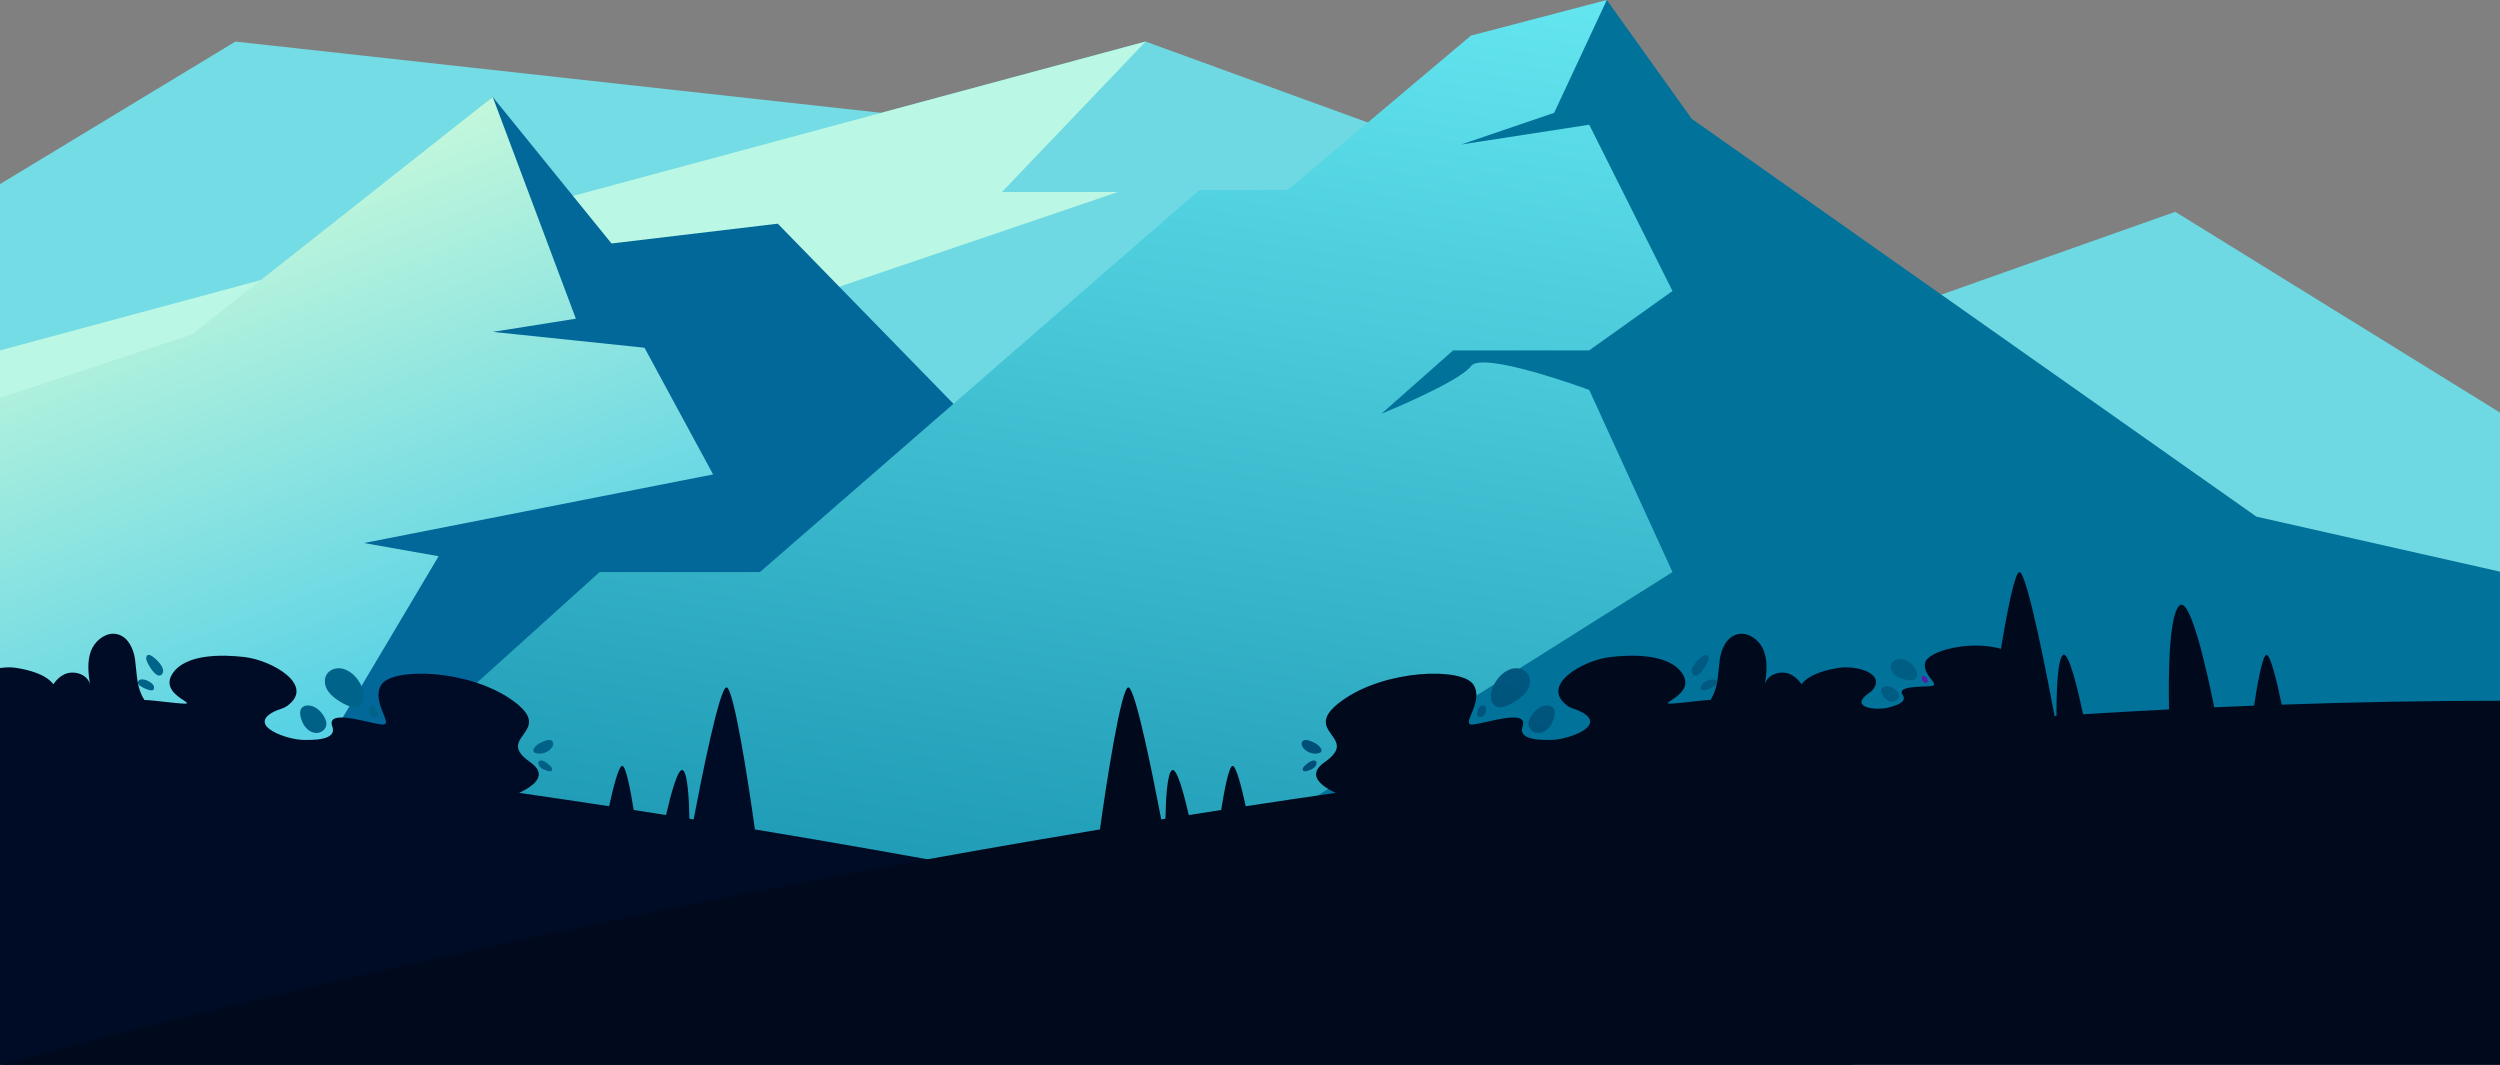 <svg width="1366" height="582" viewBox="0 0 1366 582" fill="none" xmlns="http://www.w3.org/2000/svg">
<rect x="0" y="0" width="1366" height="582" fill="#808080" stroke="none"/>
<path d="M0 100.588V411.78L302.257 382.879L481.509 61.65L128.618 22.712L0 100.588Z" fill="#73DCE5"/>
<path d="M0 191.44V312.573L1367 382.881V226.05L1188.57 115.731L1032.74 170.892L625.966 22.712L0 191.44Z" fill="#6ED9E3"/>
<path d="M0 191.44V312.573L610.806 104.915H547.473L625.966 22.712L0 191.44Z" fill="#BAF7E4"/>
<path d="M576.346 277.426L424.97 122.217L334.119 133.035L269.225 52.997L109.871 191.441L6.039 234.704L0 464.065C0 464.065 487.981 530.55 492.169 522.152C496.355 513.75 576.346 277.426 576.346 277.426Z" fill="#026799"/>
<path d="M104.824 182.79L0 217.397V464.063H144.481L239.66 303.922L198.885 296.713L389.641 259.219L352.147 189.996L269.225 181.346L314.651 174.134L269.225 52.996L104.824 182.79Z" fill="url(#paint0_linear)"/>
<path d="M178.368 447.217L335.562 321.229L415.6 320.507L664.328 110.681L703.564 111.403L807.095 29.203L877.952 0.001L924.345 64.895L1232.91 282.294L1367 312.573V447.217L1013.49 554.852H246.51L178.368 447.217Z" fill="#01729A"/>
<path d="M803.7 19.469L703.565 103.829H655.318L415.237 312.573H327.629L178.369 447.217L631.912 490.173L913.848 312.573L868.354 213.074C868.354 213.074 810.016 191.44 803.7 200.09C797.385 208.746 754.852 226.05 754.852 226.05L793.978 191.44H868.354L913.848 158.996L868.354 68.139L798.402 78.952L849.189 61.652L877.953 -6.10352e-05L803.7 19.469Z" fill="url(#paint1_linear)"/>
<path d="M49.66 355.803C47.528 361.572 48.277 367.942 49.16 374.05C48.058 368.503 40.354 365.949 35.115 368.481C32.63 369.684 30.686 371.603 29.128 373.87C24.91 368.134 14.739 365.823 8.623 364.891C6.067 364.5 2.986 364.56 0 365.022V581.861H1013.49C1013.49 581.861 758.146 510.452 412.473 453.191C408.913 427.281 400.78 375.029 396.9 375.584C393.064 376.131 383.411 424.5 378.99 447.734C378.227 447.614 377.459 447.493 376.693 447.37C376.499 436.568 375.734 422.483 373.104 420.834C370.512 419.213 366.629 433.569 363.931 445.342C358.056 444.418 352.156 443.494 346.239 442.578C344.692 432.752 342.185 419.073 340.112 418.494C338.149 417.944 335 430.51 332.815 440.519C316.594 438.047 300.221 435.611 283.696 433.23C292.948 428.848 299.124 422.986 289.667 416.408C269.449 402.347 304.155 400.184 280.314 382.881C256.474 365.575 214.231 364.492 208.312 374.225C202.395 383.961 216.393 396.939 208.312 395.859C200.233 394.776 178.06 387.211 181.568 396.936C184.406 404.807 170.213 404.291 165.978 404.288C157.019 404.277 134.581 396.521 149.766 388.814C152.098 387.63 154.813 387.217 156.937 385.691C172.496 374.504 148.675 360.711 133.498 358.991C122.079 357.695 101.538 356.982 94.236 368.079C84.502 382.881 123.437 387.206 84.502 382.881C82.515 382.659 80.667 382.536 78.9 382.465C74.608 375.772 74.947 369.197 73.804 360.459C73.044 354.611 70.13 348.26 64.462 346.628C63.606 346.382 62.743 346.267 61.884 346.267C56.605 346.264 51.566 350.647 49.66 355.803Z" fill="#000C26"/>
<path d="M164.789 386.932C163.709 388.335 163.89 390.325 164.344 392.04C164.888 394.082 165.765 396.078 167.171 397.658C168.579 399.241 170.558 400.378 172.674 400.485C176.288 400.668 179.293 397.382 178.106 393.888C176.92 390.391 174.211 387.083 170.673 385.863C169.918 385.604 169.084 385.453 168.27 385.453C166.911 385.453 165.601 385.877 164.789 386.932Z" fill="url(#paint2_linear)"/>
<path d="M178.558 368.418C177.089 370.726 177.256 373.804 178.454 376.257C179.654 378.709 181.745 380.617 183.99 382.17C187.517 384.612 195.459 389.626 198.193 383.69C200.512 378.662 196.561 371.688 192.851 368.432C190.811 366.644 188.282 365.31 185.578 365.143C185.409 365.135 185.239 365.129 185.07 365.129C182.522 365.129 179.925 366.28 178.558 368.418Z" fill="url(#paint3_linear)"/>
<path d="M297.99 404.715C296.431 405.267 294.887 405.918 293.58 406.926C291.004 408.922 290.225 411.448 294.091 411.755C296.677 411.96 299.387 410.951 301.107 408.991C301.621 408.405 302.058 407.73 302.206 406.97C302.356 406.205 302.17 405.346 301.596 404.821C301.164 404.43 300.62 404.285 300.043 404.285C299.362 404.285 298.635 404.485 297.99 404.715Z" fill="url(#paint4_linear)"/>
<path d="M295.417 415.524C293.342 415.715 294.064 418.089 295.234 419.234C296.264 420.248 297.683 420.732 299.056 421.189C299.944 421.484 301.164 421.662 301.609 420.836C301.984 420.142 301.462 419.313 300.912 418.747C299.832 417.64 297.355 415.516 295.603 415.516C295.54 415.516 295.477 415.519 295.417 415.524Z" fill="url(#paint5_linear)"/>
<path d="M75.491 372.314C75.253 372.825 75.382 373.454 75.696 373.921C76.011 374.392 76.481 374.728 76.957 375.031C78.559 376.046 85.175 379.381 84.09 375.004C83.652 373.249 80.095 371.215 77.635 371.215C76.661 371.215 75.86 371.535 75.491 372.314Z" fill="url(#paint6_linear)"/>
<path d="M80.697 357.952C79.877 358.34 79.784 359.472 79.953 360.366C80.388 362.63 85.637 371.729 88.478 368.437C91.174 365.315 84.989 359.535 82.619 358.258C82.203 358.032 81.725 357.829 81.263 357.829C81.069 357.829 80.88 357.868 80.697 357.952Z" fill="url(#paint7_linear)"/>
<path d="M202.655 385.478C202.051 385.746 201.706 386.405 201.572 387.055C201.195 388.832 202.453 391.955 204.686 391.829C207.401 391.673 206.31 387.999 205.296 386.601C204.81 385.937 204.028 385.352 203.251 385.352C203.052 385.352 202.849 385.39 202.655 385.478Z" fill="url(#paint8_linear)"/>
<path d="M1093.31 354.499C1076.47 349.715 1053.81 355.549 1051.96 361.919C1050 368.686 1060.44 374.173 1055.45 374.826C1050.45 375.485 1036.01 374.545 1039.66 379.78C1042.63 384.018 1034.08 386 1031.55 386.681C1026.2 388.119 1011.57 387.11 1019.38 380.062C1020.58 378.982 1022.14 378.299 1023.16 377.044C1030.64 367.863 1014.2 363.469 1004.87 364.891C998.749 365.823 988.582 368.134 984.363 373.87C982.802 371.603 980.858 369.684 978.373 368.481C973.137 365.949 965.435 368.503 964.331 374.05C965.214 367.942 965.96 361.572 963.831 355.803C961.613 349.81 955.167 344.865 949.026 346.628C943.358 348.26 940.447 354.611 939.684 360.459C938.544 369.197 938.883 375.772 934.593 382.465C932.824 382.536 930.979 382.659 928.989 382.881C890.054 387.206 928.989 382.881 919.253 368.079C911.956 356.982 891.412 357.695 879.99 358.991C864.813 360.711 840.995 374.504 856.551 385.691C858.678 387.217 861.396 387.63 863.725 388.814C878.907 396.521 856.472 404.277 847.515 404.288C843.278 404.291 829.085 404.807 831.923 396.936C835.431 387.211 813.258 394.776 805.179 395.859C797.098 396.939 811.096 383.961 805.179 374.225C799.26 364.492 757.015 365.575 733.177 382.881C709.336 400.184 744.039 402.347 723.821 416.408C714.37 422.986 720.543 428.848 729.798 433.23C713.268 435.611 696.899 438.047 680.676 440.519C678.494 430.51 675.342 417.944 673.379 418.494C671.309 419.073 668.799 432.752 667.252 442.578C661.335 443.494 655.435 444.418 649.563 445.342C646.862 433.569 642.979 419.213 640.385 420.834C637.755 422.483 636.992 436.568 636.795 447.37C636.032 447.493 635.264 447.614 634.501 447.734C630.078 424.5 620.427 376.131 616.591 375.584C612.711 375.029 604.578 427.281 601.015 453.191C255.342 510.452 0 581.861 0 581.861H1367V382.881C1327.05 382.881 1286.9 383.624 1246.71 385.013C1244.63 374.9 1240.65 357.178 1238.32 357.832C1235.98 358.485 1233.07 375.92 1231.64 385.566C1224.38 385.842 1217.12 386.142 1209.86 386.462C1206.29 368.669 1196.79 324.912 1190.73 330.965C1184.72 336.98 1184.85 373.038 1185.16 387.632C1169.49 388.423 1153.83 389.306 1138.19 390.274C1135.74 378.583 1130.51 355.806 1127.28 357.832C1124.03 359.863 1123.63 380.833 1123.63 391.2L1122.63 391.263C1119.12 372.451 1107.73 313.183 1103.48 312.579C1103.46 312.576 1103.44 312.573 1103.42 312.573C1100.98 312.573 1096.89 332.944 1093.31 354.499Z" fill="#010A1D"/>
<path d="M842.819 385.863C839.278 387.083 836.571 390.391 835.388 393.888C834.201 397.382 837.203 400.668 840.817 400.485C842.933 400.378 844.913 399.241 846.315 397.658C847.723 396.078 848.601 394.082 849.145 392.04C849.602 390.325 849.782 388.335 848.699 386.932C847.887 385.877 846.578 385.453 845.219 385.453C844.404 385.453 843.573 385.604 842.819 385.863Z" fill="url(#paint9_linear)"/>
<path d="M827.913 365.143C825.209 365.31 822.677 366.644 820.643 368.432C816.93 371.688 812.977 378.662 815.296 383.69C818.032 389.626 825.975 384.612 829.504 382.17C831.746 380.617 833.838 378.709 835.038 376.257C836.233 373.804 836.397 370.726 834.934 368.418C833.567 366.28 830.967 365.129 828.421 365.129C828.252 365.129 828.083 365.135 827.913 365.143Z" fill="url(#paint10_linear)"/>
<path d="M711.892 404.821C711.321 405.346 711.132 406.205 711.283 406.97C711.433 407.73 711.871 408.405 712.382 408.991C714.104 410.951 716.814 411.96 719.4 411.755C723.266 411.448 722.487 408.922 719.911 406.926C718.604 405.918 717.057 405.267 715.504 404.715C714.856 404.485 714.129 404.285 713.448 404.285C712.868 404.285 712.324 404.43 711.892 404.821Z" fill="url(#paint11_linear)"/>
<path d="M712.576 418.747C712.029 419.313 711.507 420.142 711.882 420.836C712.327 421.662 713.544 421.484 714.432 421.189C715.805 420.732 717.227 420.248 718.26 419.234C719.425 418.089 720.147 415.715 718.074 415.524C718.014 415.519 717.951 415.516 717.888 415.516C716.136 415.516 713.656 417.64 712.576 418.747Z" fill="url(#paint12_linear)"/>
<path d="M929.404 375.004C928.316 379.381 934.93 376.046 936.535 375.031C937.008 374.728 937.481 374.392 937.795 373.921C938.107 373.454 938.238 372.825 938 372.314C937.631 371.535 936.83 371.215 935.857 371.215C933.396 371.215 929.839 373.249 929.404 375.004Z" fill="url(#paint13_linear)"/>
<path d="M930.873 358.258C928.5 359.535 922.318 365.315 925.014 368.437C927.854 371.729 933.104 362.63 933.541 360.366C933.71 359.472 933.612 358.34 932.795 357.952C932.611 357.868 932.42 357.829 932.226 357.829C931.767 357.829 931.288 358.032 930.873 358.258Z" fill="url(#paint14_linear)"/>
<path d="M808.195 386.601C807.178 387.999 806.09 391.673 808.805 391.829C811.036 391.955 812.294 388.832 811.916 387.055C811.782 386.405 811.441 385.746 810.834 385.478C810.64 385.39 810.44 385.352 810.238 385.352C809.464 385.352 808.679 385.937 808.195 386.601Z" fill="url(#paint15_linear)"/>
<path d="M1028.04 376.516C1027.62 377.53 1028.05 378.686 1028.6 379.635C1029.26 380.767 1030.1 381.817 1031.19 382.536C1032.29 383.252 1033.65 383.61 1034.93 383.332C1037.12 382.859 1038.38 380.417 1037.11 378.522C1035.84 376.628 1033.68 375.089 1031.38 374.933C1031.28 374.925 1031.17 374.922 1031.06 374.922C1029.83 374.922 1028.51 375.4 1028.04 376.516Z" fill="url(#paint16_linear)"/>
<path d="M1036.93 360.166C1035.3 360.503 1033.78 361.657 1033.27 363.253C1032.77 364.863 1033.37 366.676 1034.48 367.947C1035.59 369.219 1037.14 370.014 1038.73 370.58C1041.23 371.472 1046.78 373.18 1047.45 369.2C1048.02 365.826 1044.54 362.299 1041.8 360.959C1040.67 360.402 1039.41 360.043 1038.16 360.043C1037.75 360.043 1037.34 360.082 1036.93 360.166Z" fill="url(#paint17_linear)"/>
<path d="M1050.4 369.547C1050.08 369.804 1049.99 370.255 1050.01 370.662C1050.07 371.783 1051.32 373.443 1052.63 373.011C1054.23 372.478 1052.99 370.457 1052.16 369.793C1051.84 369.536 1051.41 369.339 1051.01 369.339C1050.79 369.339 1050.58 369.399 1050.4 369.547Z" fill="url(#paint18_linear)"/>
<defs>
<linearGradient id="paint0_linear" x1="201.801" y1="379.716" x2="80.663" y2="66.057" gradientUnits="userSpaceOnUse">
<stop stop-color="#59D2E5"/>
<stop offset="1" stop-color="#D9FFD9"/>
</linearGradient>
<linearGradient id="paint1_linear" x1="605.929" y1="-38.861" x2="529.327" y2="497.354" gradientUnits="userSpaceOnUse">
<stop stop-color="#64E6F0"/>
<stop offset="1" stop-color="#1D99B4"/>
</linearGradient>
<linearGradient id="paint2_linear" x1="172.773" y1="381.308" x2="142.489" y2="593.296" gradientUnits="userSpaceOnUse">
<stop stop-color="#006389"/>
<stop offset="1" stop-color="#003D69"/>
</linearGradient>
<linearGradient id="paint3_linear" x1="187.191" y1="383.368" x2="156.907" y2="595.357" gradientUnits="userSpaceOnUse">
<stop stop-color="#006389"/>
<stop offset="1" stop-color="#003D69"/>
</linearGradient>
<linearGradient id="paint4_linear" x1="298.132" y1="399.216" x2="267.847" y2="611.211" gradientUnits="userSpaceOnUse">
<stop stop-color="#006389"/>
<stop offset="1" stop-color="#003D69"/>
</linearGradient>
<linearGradient id="paint5_linear" x1="300.63" y1="399.573" x2="270.347" y2="611.559" gradientUnits="userSpaceOnUse">
<stop stop-color="#006389"/>
<stop offset="1" stop-color="#003D69"/>
</linearGradient>
<linearGradient id="paint6_linear" x1="80.681" y1="368.152" x2="50.397" y2="580.141" gradientUnits="userSpaceOnUse">
<stop stop-color="#006389"/>
<stop offset="1" stop-color="#003D69"/>
</linearGradient>
<linearGradient id="paint7_linear" x1="83.732" y1="368.588" x2="53.448" y2="580.577" gradientUnits="userSpaceOnUse">
<stop stop-color="#006389"/>
<stop offset="1" stop-color="#003D69"/>
</linearGradient>
<linearGradient id="paint8_linear" x1="204.375" y1="385.822" x2="174.092" y2="597.807" gradientUnits="userSpaceOnUse">
<stop stop-color="#006389"/>
<stop offset="1" stop-color="#003D69"/>
</linearGradient>
<linearGradient id="paint9_linear" x1="894.982" y1="245.702" x2="757.622" y2="629.663" gradientUnits="userSpaceOnUse">
<stop stop-color="#006389"/>
<stop offset="1" stop-color="#003D69"/>
</linearGradient>
<linearGradient id="paint10_linear" x1="874.557" y1="238.394" x2="737.195" y2="622.358" gradientUnits="userSpaceOnUse">
<stop stop-color="#006389"/>
<stop offset="1" stop-color="#003D69"/>
</linearGradient>
<linearGradient id="paint11_linear" x1="788.407" y1="207.571" x2="651.045" y2="591.54" gradientUnits="userSpaceOnUse">
<stop stop-color="#006389"/>
<stop offset="1" stop-color="#003D69"/>
</linearGradient>
<linearGradient id="paint12_linear" x1="790.786" y1="208.43" x2="653.427" y2="592.384" gradientUnits="userSpaceOnUse">
<stop stop-color="#006389"/>
<stop offset="1" stop-color="#003D69"/>
</linearGradient>
<linearGradient id="paint13_linear" x1="970.079" y1="272.566" x2="832.717" y2="656.532" gradientUnits="userSpaceOnUse">
<stop stop-color="#006389"/>
<stop offset="1" stop-color="#003D69"/>
</linearGradient>
<linearGradient id="paint14_linear" x1="962.357" y1="269.805" x2="824.996" y2="653.766" gradientUnits="userSpaceOnUse">
<stop stop-color="#006389"/>
<stop offset="1" stop-color="#003D69"/>
</linearGradient>
<linearGradient id="paint15_linear" x1="864.619" y1="234.844" x2="727.262" y2="618.795" gradientUnits="userSpaceOnUse">
<stop stop-color="#006389"/>
<stop offset="1" stop-color="#003D69"/>
</linearGradient>
<linearGradient id="paint16_linear" x1="1059.34" y1="304.498" x2="921.974" y2="688.46" gradientUnits="userSpaceOnUse">
<stop stop-color="#006389"/>
<stop offset="1" stop-color="#003D69"/>
</linearGradient>
<linearGradient id="paint17_linear" x1="1062.12" y1="305.495" x2="924.76" y2="689.452" gradientUnits="userSpaceOnUse">
<stop stop-color="#006389"/>
<stop offset="1" stop-color="#003D69"/>
</linearGradient>
<linearGradient id="paint18_linear" x1="1073.74" y1="309.649" x2="936.373" y2="693.62" gradientUnits="userSpaceOnUse">
<stop stop-color="#6616B7"/>
<stop offset="1" stop-color="#003D69"/>
</linearGradient>
</defs>
</svg>
